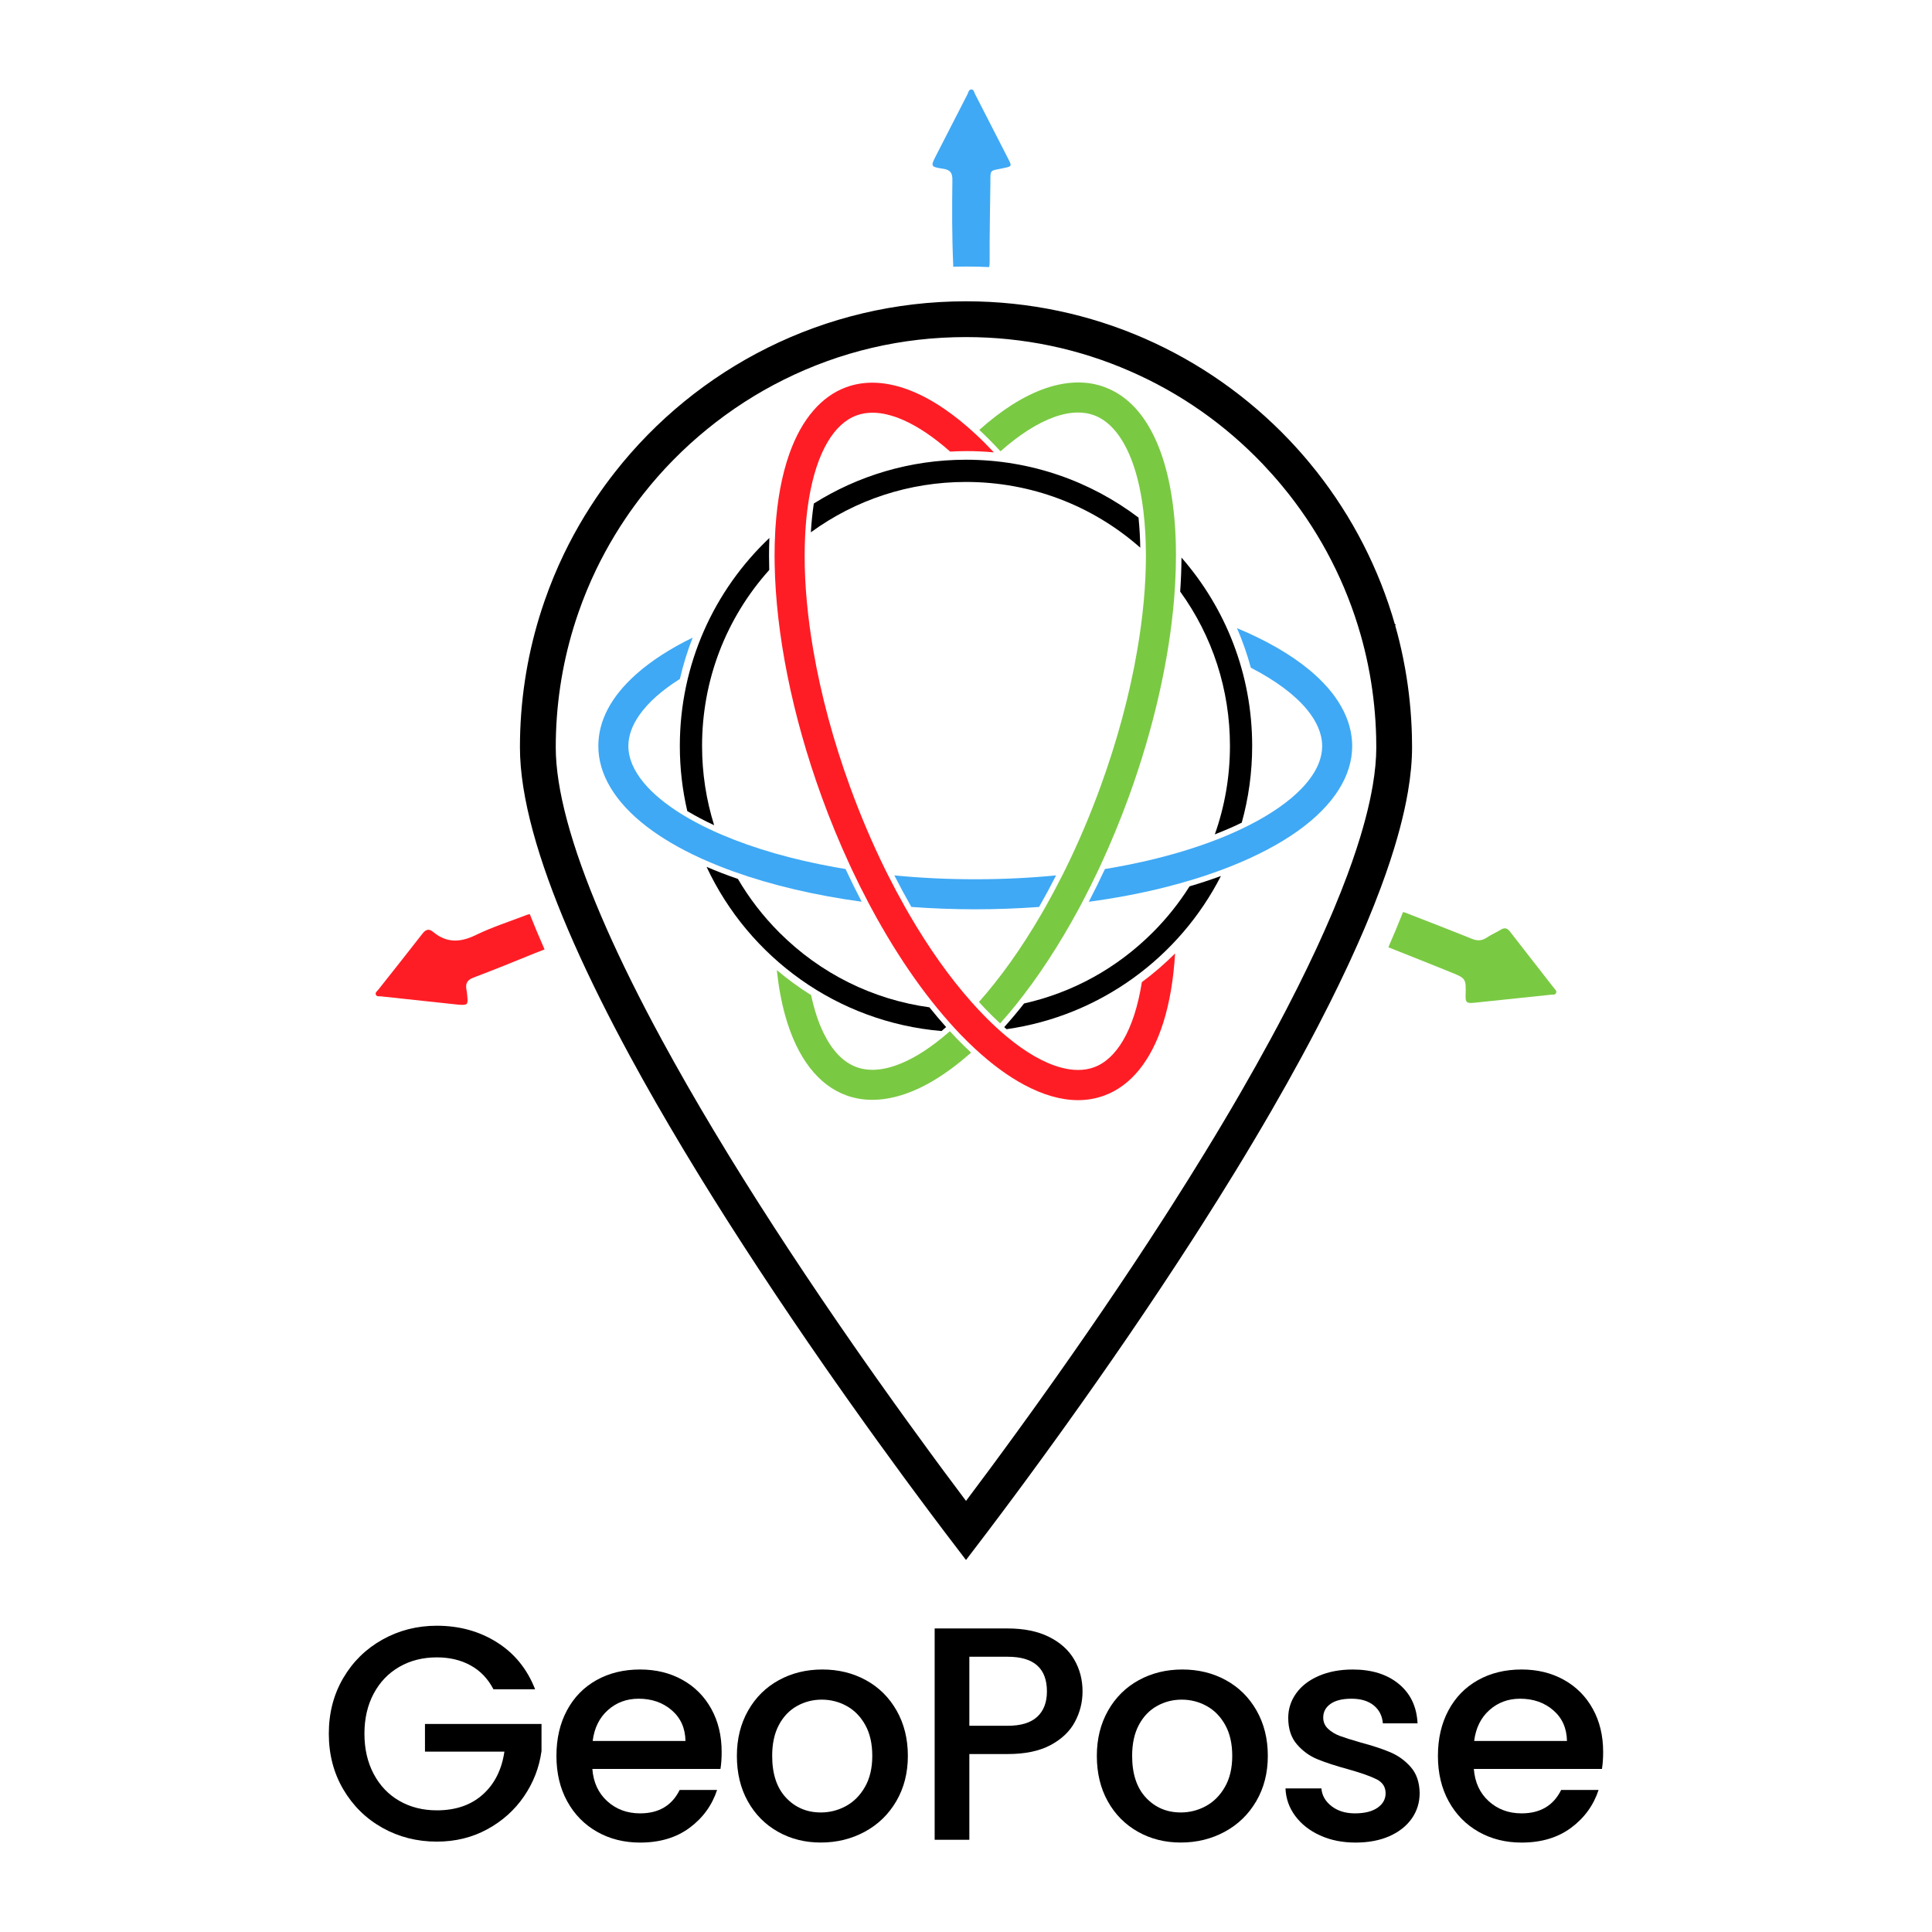 <?xml version="1.0" encoding="utf-8"?>
<!-- Generator: Adobe Illustrator 27.5.0, SVG Export Plug-In . SVG Version: 6.00 Build 0)  -->
<svg version="1.1" id="Layer_1" xmlns="http://www.w3.org/2000/svg" xmlns:xlink="http://www.w3.org/1999/xlink" x="0px" y="0px"
	 viewBox="0 0 1080 1080" style="enable-background:new 0 0 1080 1080;" xml:space="preserve">
<style type="text/css">
	.st0{fill:#3FA9F5;}
	.st1{fill:#7AC943;}
	.st2{fill:#FF1D25;}
	.st3{fill:none;}
</style>
<path d="M679.09,466.43c2.22-0.86,4.39-1.75,6.52-2.66c2.95-1.26,5.8-2.56,8.53-3.89c3.8-13.66,5.83-28.05,5.83-42.92
	c0-40.31-14.92-77.13-39.52-105.27c-0.03,6.14-0.27,12.48-0.72,19c18.06,24.96,27.82,54.86,27.82,86.26
	C687.55,434.08,684.65,450.76,679.09,466.43z"/>
<path d="M637.14,298.35c-0.17-3.1-0.4-6.1-0.7-9.02c-26.82-20.29-60.22-32.34-96.44-32.34c-31.26,0-60.43,8.98-85.07,24.48
	c-0.76,5.05-1.32,10.43-1.65,16.09c25.05-18.27,55.12-28.15,86.72-28.15c36.23,0,70.47,12.98,97.41,36.73
	C637.36,303.51,637.28,300.9,637.14,298.35z"/>
<path d="M384.2,453.39c4.56,2.74,9.57,5.38,15.01,7.91c-4.44-14.16-6.75-29.07-6.75-44.34c0-36.65,13.28-71.26,37.55-98.34
	c-0.08-2.71-0.12-5.38-0.12-8.02c0-3.34,0.07-6.63,0.2-9.86c-30.82,29.16-50.06,70.44-50.06,116.22
	C380.03,429.5,381.47,441.69,384.2,453.39z"/>
<path d="M644.33,521.29c-20.05,20.05-44.84,33.61-71.86,39.65c-3.65,4.66-7.36,9.06-11.1,13.23c0.44,0.39,0.87,0.77,1.3,1.15
	c52.4-7.44,96.63-40.25,119.83-85.62c-5.61,2.05-11.46,3.98-17.53,5.77C659.15,504.72,652.25,513.38,644.33,521.29z"/>
<path d="M528.89,574.14c-3.13-3.5-6.24-7.18-9.33-11.04c-31.66-4.36-60.9-18.81-83.89-41.8c-9.09-9.09-16.84-19.16-23.17-29.97
	c-6.1-2.1-11.95-4.35-17.51-6.74c23.65,50.64,73.04,86.84,131.35,91.77C527.18,575.64,528.04,574.89,528.89,574.14z"/>
<path class="st0" d="M481.68,504.07c-3.11-5.96-6.12-12.06-9.02-18.29c-2.01-0.33-4.02-0.67-6.01-1.03
	c-23.72-4.28-44.96-10.37-63.12-18.12c-1.02-0.43-2.02-0.87-3.01-1.31c-5.5-2.45-10.6-5.03-15.29-7.71
	c-1.49-0.85-2.94-1.71-4.34-2.58c-8.85-5.5-15.97-11.37-21.04-17.49c-2.81-3.39-4.95-6.81-6.4-10.24
	c-1.45-3.43-2.19-6.87-2.19-10.27c0-5.68,2.09-11.47,6.05-17.17c4.98-7.16,12.7-13.99,22.76-20.33c1.82-7.93,4.21-15.65,7.14-23.1
	c-12.62,6.16-23.28,13.05-31.61,20.48c-7.07,6.3-12.36,12.83-15.87,19.53c-3.51,6.7-5.26,13.56-5.26,20.6
	c0,7.88,2.29,15.68,6.82,23.25c4.53,7.57,11.3,14.91,20.22,21.76c8.34,6.4,18.39,12.28,29.84,17.54c0.57,0.26,1.15,0.52,1.73,0.77
	c5.41,2.43,11.12,4.72,17.09,6.87C431.19,494.76,455.5,500.5,481.68,504.07z"/>
<path class="st0" d="M545.18,508.3c12,0,23.93-0.45,35.66-1.31c3.28-5.73,6.45-11.61,9.52-17.64c-14.7,1.43-29.81,2.16-45.18,2.16
	c-15.39,0-30.51-0.72-45.23-2.16c3.06,6.02,6.23,11.9,9.51,17.63C521.15,507.85,533.09,508.3,545.18,508.3z"/>
<path class="st0" d="M749.84,395.12c-4.01-7.16-10.01-14.12-17.92-20.65c-10.63-8.79-24.36-16.64-40.44-23.33
	c3.09,7.13,5.68,14.51,7.75,22.12c13.75,7.1,24.47,15.01,31.36,23.37c2.78,3.38,4.9,6.77,6.33,10.18c1.43,3.41,2.17,6.83,2.17,10.22
	c0,3.97-1,7.97-2.94,11.94c-1.94,3.97-4.81,7.92-8.57,11.83c-7,7.28-17,14.23-29.29,20.48c-1.73,0.88-3.51,1.75-5.32,2.6
	c-2,0.94-4.04,1.85-6.15,2.75c-2.97,1.27-6.04,2.49-9.18,3.67c-16.02,6.02-34.1,10.87-53.94,14.45c-2,0.36-4.02,0.7-6.04,1.04
	c-2.91,6.25-5.93,12.36-9.03,18.31c14.47-1.96,28.45-4.58,41.63-7.85c5.9-1.46,11.61-3.05,17.13-4.75
	c5.94-1.83,11.66-3.78,17.12-5.86c0.95-0.36,1.9-0.72,2.84-1.09c14.95-5.9,27.92-12.71,38.35-20.19
	c9.96-7.14,17.52-14.83,22.57-22.79c5.05-7.97,7.61-16.2,7.61-24.55C755.88,409.63,753.85,402.28,749.84,395.12z"/>
<path class="st1" d="M559.28,252.28c10.43-9.23,20.6-15.76,30.01-19.13c4.73-1.69,9.2-2.55,13.36-2.55c3.14,0,6.1,0.49,8.85,1.5
	c5.34,1.94,10.06,5.88,14.07,11.56c6.85,9.73,11.41,24.04,13.58,41.88c0.25,2.09,0.47,4.22,0.66,6.4c0.17,2.04,0.32,4.11,0.44,6.23
	c0.19,3.53,0.28,7.14,0.31,10.81c0,0.55,0.02,1.08,0.02,1.63c0,16.4-1.64,34.19-4.89,53.06c-4.28,24.88-11.19,50.48-20.51,76.1
	c-5.81,15.96-12.33,31.3-19.5,45.88c-0.54,1.11-1.09,2.2-1.65,3.3c-3.04,6.05-6.19,11.96-9.44,17.73c-0.62,1.09-1.24,2.18-1.87,3.26
	c-0.25,0.44-0.5,0.88-0.75,1.31c-10.97,18.83-22.64,35.23-34.74,48.85c0.69,0.75,1.37,1.5,2.06,2.24c0.55,0.59,1.1,1.16,1.65,1.74
	c2.73,2.85,5.45,5.52,8.14,8c2.91-3.24,5.8-6.63,8.66-10.18c12.44-15.44,24.4-33.68,35.35-53.97c0.6-1.11,1.19-2.23,1.78-3.35
	c3.12-5.91,6.15-11.99,9.09-18.21c0.53-1.13,1.06-2.26,1.59-3.4c5.54-12,10.71-24.52,15.42-37.45
	c13.78-37.84,22.56-76.29,25.4-111.13c0.21-2.55,0.37-5.05,0.51-7.54c0.32-5.61,0.49-11.08,0.49-16.38c0-0.76-0.02-1.49-0.03-2.25
	c-0.01-1.21-0.01-2.42-0.04-3.61c-0.49-21.48-3.74-40.09-9.56-54.73c-3.5-8.8-7.83-16-12.93-21.59c-5.1-5.59-10.94-9.58-17.56-11.99
	c-4.58-1.67-9.42-2.5-14.51-2.5c-11.36,0-23.93,4.16-37.04,12.51c-6.06,3.86-12.17,8.57-18.26,14.02
	C551.4,244.03,555.35,248.01,559.28,252.28z"/>
<path class="st1" d="M535,580.73c-1.27-1.31-2.54-2.66-3.8-4.04c-0.07-0.08-0.15-0.16-0.22-0.24c-0.08,0.07-0.16,0.15-0.25,0.22
	c-1.37,1.2-2.73,2.36-4.09,3.47c-8.92,7.28-17.59,12.52-25.71,15.39c-4.68,1.66-9.1,2.5-13.23,2.5c-3.14,0-6.1-0.49-8.85-1.49
	c-3.73-1.36-7.15-3.67-10.22-6.85c-3.07-3.18-5.79-7.22-8.19-12.1c-2.94-6-5.29-13.19-7.03-21.32c-6.73-4.2-13.14-8.88-19.17-13.98
	c0.98,9.23,2.55,17.77,4.7,25.47c3.3,11.8,7.94,21.54,13.7,29.01c5.76,7.47,12.62,12.69,20.47,15.55c4.56,1.66,9.41,2.49,14.5,2.49
	c10.4,0,21.82-3.48,33.69-10.45c7.14-4.2,14.35-9.56,21.53-15.95C540.22,585.98,537.61,583.42,535,580.73z"/>
<path class="st2" d="M627.84,581.54c-2.23,3.8-4.71,6.98-7.43,9.52c-2.73,2.53-5.71,4.41-8.91,5.57c-2.74,1-5.7,1.49-8.84,1.49
	c-2.97,0-6.1-0.44-9.36-1.3c-9.58-2.53-19.98-8.54-30.77-17.56c-1.84-1.54-3.69-3.16-5.54-4.87c-3.3-3.03-6.63-6.34-9.97-9.91
	c-0.04-0.05-0.09-0.09-0.13-0.14c-0.58-0.63-1.17-1.26-1.75-1.9c-0.7-0.76-1.39-1.54-2.09-2.32
	c-12.08-13.61-23.71-29.97-34.65-48.75c-0.27-0.47-0.54-0.95-0.81-1.42c-0.63-1.08-1.25-2.17-1.87-3.26
	c-3.25-5.76-6.4-11.67-9.43-17.72c-0.55-1.1-1.1-2.2-1.64-3.3c-7.15-14.55-13.65-29.86-19.45-45.78
	c-9.32-25.62-16.22-51.22-20.51-76.1c-3.25-18.88-4.89-36.66-4.89-53.06c0-3.66,0.1-7.23,0.26-10.75c0.03-0.56,0.04-1.14,0.07-1.7
	c0.28-5.09,0.73-9.95,1.35-14.57c0.24-1.81,0.51-3.59,0.8-5.33c2.13-12.58,5.58-23.17,10.32-31.21c2.22-3.77,4.69-6.92,7.4-9.43
	c2.71-2.51,5.68-4.37,8.86-5.53c2.76-1.01,5.74-1.5,8.88-1.5c5.34,0,11.15,1.42,17.4,4.18c8.24,3.65,17.04,9.63,26.01,17.56
	c0.15-0.01,0.31-0.01,0.46-0.02c0.49-0.03,0.97-0.04,1.46-0.07c0.74-0.03,1.48-0.08,2.22-0.1c1.71-0.06,3.43-0.09,5.16-0.09
	c5.11,0,10.15,0.25,15.14,0.71c-0.03-0.03-0.06-0.06-0.09-0.1c-3.45-3.68-6.9-7.12-10.36-10.32c-5.76-5.33-11.52-9.97-17.21-13.86
	c-14.31-9.79-28-14.68-40.28-14.68c-5.08,0-9.93,0.83-14.53,2.5c-6.95,2.53-13.16,6.96-18.52,13.18
	c-5.36,6.22-9.84,14.24-13.28,23.9c-4.24,11.92-6.84,26.03-7.85,41.71c-0.05,0.84-0.1,1.7-0.14,2.55
	c-0.22,4.18-0.34,8.46-0.34,12.84c0,1.56,0.02,3.14,0.05,4.73c0.68,38.68,9.67,84.42,26.37,130.31
	c4.66,12.82,9.82,25.31,15.38,37.35c0.52,1.13,1.04,2.27,1.57,3.4c2.92,6.2,5.96,12.27,9.08,18.19c0.59,1.12,1.19,2.24,1.79,3.36
	c7.56,14.02,15.66,27.18,24.16,39.17c4.15,5.86,8.36,11.38,12.6,16.55c2.39,2.92,4.79,5.72,7.2,8.42c0.7,0.78,1.39,1.55,2.09,2.31
	c0.78,0.85,1.56,1.68,2.34,2.51c0.53,0.57,1.07,1.14,1.61,1.7c2.63,2.72,5.27,5.3,7.91,7.74c9.14,8.46,18.27,15.19,27.16,19.97
	c10.8,5.81,20.93,8.68,30.29,8.68c5.1,0,9.98-0.85,14.65-2.55c7.4-2.7,13.95-7.52,19.52-14.36c5.57-6.84,10.15-15.72,13.53-26.44
	c3.55-11.24,5.73-24.28,6.59-38.65c-5.78,5.78-11.99,11.14-18.57,16.02C636.23,562.14,632.72,573.21,627.84,581.54z"/>
<path class="st3" d="M540,167.54c-137.71,0-249.34,111.64-249.34,249.34c0,122.98,201.76,392.38,249.34,454.28
	c47.59-61.9,249.34-331.3,249.34-454.28C789.34,279.18,677.71,167.54,540,167.54z"/>
<g>
	<path class="st2" d="M294.4,511.46c-9.51,3.67-19.3,6.79-28.44,11.24c-8.69,4.23-16.32,4.52-23.87-1.78c-2.39-2-4.14-1.32-6,1.08
		c-8.12,10.48-16.4,20.83-24.61,31.24c-0.67,0.85-1.96,1.62-1.32,2.91c0.52,1.05,1.81,0.71,2.78,0.82
		c14.44,1.56,28.88,3.11,43.31,4.65c5.2,0.34,5.43,0.11,4.94-5.1c-0.11-1.14-0.24-2.28-0.45-3.41c-0.62-3.37,0.46-5.33,3.92-6.63
		c11.45-4.32,22.79-8.91,34.12-13.55c2.45-1,4.28-1.66,5.63-2.2c-2.96-6.74-5.72-13.32-8.26-19.72
		C295.56,511.1,294.97,511.24,294.4,511.46z"/>
	<path class="st1" d="M868.61,552.24c-8.13-10.48-16.34-20.9-24.45-31.39c-1.51-1.95-2.97-2.51-5.18-1.16
		c-2.61,1.59-5.46,2.81-8,4.5c-2.73,1.81-5.23,1.81-8.24,0.59c-11.94-4.84-23.97-9.45-35.97-14.14c-0.82-0.32-1.62-0.65-2.46-0.81
		c-2.52,6.39-5.26,12.96-8.2,19.68c0.3,0.14,0.61,0.27,0.93,0.4c11.16,4.37,22.27,8.9,33.4,13.35c9.1,3.64,9.1,3.63,8.85,13.15
		c-0.11,4.05,0.56,4.58,5.14,4.1c14.2-1.49,28.39-2.97,42.59-4.46c0.98-0.1,2.24,0.21,2.78-0.84
		C870.47,553.93,869.26,553.08,868.61,552.24z"/>
	<path class="st0" d="M552.93,149.3c0.21-0.84,0.3-1.82,0.29-2.95c-0.11-14.52,0.25-29.03,0.4-43.55c0.09-8.34-0.72-7.13,7.43-8.84
		c4.63-0.97,4.69-0.98,2.47-5.34c-6.13-12.03-12.29-24.05-18.47-36.06c-0.5-0.98-0.72-2.53-2-2.55c-1.55-0.03-1.71,1.69-2.26,2.75
		c-5.85,11.32-11.65,22.66-17.44,34.01c-3.19,6.26-3.21,6.48,3.81,7.55c3.91,0.6,5.27,2.16,5.23,6.2
		c-0.19,15.66-0.26,31.33,0.44,46.99c0.02,0.52,0.01,1.05,0.02,1.58c2.38-0.06,4.76-0.1,7.14-0.1
		C544.33,148.99,548.64,149.09,552.93,149.3z"/>
</g>
<path d="M756.31,292.78c2,3.48,3.92,7.01,5.76,10.6C760.23,299.79,758.31,296.26,756.31,292.78z"/>
<path d="M785.45,372.75c2.19,12.28,3.49,24.87,3.81,37.7C788.94,397.62,787.64,385.03,785.45,372.75z"/>
<path d="M720.39,244.76c0.13,0.13,0.25,0.27,0.38,0.4C720.65,245.03,720.52,244.89,720.39,244.76z"/>
<path d="M789.34,416.89c0-2.15-0.03-4.3-0.08-6.44C789.32,412.59,789.34,414.74,789.34,416.89L789.34,416.89z"/>
<path d="M301.46,344.09c0.94-3.09,1.95-6.16,3.01-9.2C303.41,337.93,302.41,341,301.46,344.09z"/>
<path d="M779.89,348.63c1.68,5.92,3.15,11.92,4.39,18.01C783.03,360.55,781.57,354.54,779.89,348.63z"/>
<path d="M772.05,325.46c2.98,7.55,5.6,15.28,7.84,23.17C777.65,340.74,775.03,333.01,772.05,325.46z"/>
<path d="M736.16,262.95c4.94,6.28,9.58,12.8,13.9,19.55C745.74,275.75,741.1,269.23,736.16,262.95z"/>
<path d="M731.81,257.58c1.47,1.77,2.93,3.56,4.35,5.37C734.74,261.13,733.28,259.35,731.81,257.58z"/>
<path d="M540,188.43c31.91,0,62.79,6.42,91.77,19.09c28,12.24,52.96,29.71,74.16,51.93l0.08,0.09l0.27,0.29
	c3.46,3.65,6.88,7.49,10.15,11.43c1.51,1.82,2.82,3.44,4.01,4.94c4.53,5.77,8.83,11.82,12.79,17.98c1.98,3.09,3.91,6.27,5.75,9.46
	c1.84,3.19,3.62,6.47,5.29,9.75c3.38,6.59,6.46,13.42,9.18,20.31c2.74,6.95,5.16,14.11,7.2,21.29c1.55,5.44,2.9,11.01,4.04,16.56
	c0.38,1.85,0.74,3.74,1.08,5.62c2.03,11.38,3.21,23.05,3.51,34.69c0.05,1.97,0.08,3.96,0.08,5.93c0,6.39-0.67,13.56-1.99,21.33
	c-0.5,2.92-1.1,5.98-1.78,9.09c-1.36,6.18-3.11,12.8-5.2,19.68c-0.69,2.27-1.43,4.61-2.2,6.95c-0.76,2.33-1.58,4.72-2.42,7.12
	c-0.84,2.39-1.72,4.84-2.63,7.28c-2.25,6.04-4.76,12.38-7.46,18.84c-0.54,1.28-1.08,2.57-1.64,3.87c-1.09,2.55-2.24,5.18-3.41,7.82
	c-1.16,2.6-2.36,5.27-3.58,7.93c-0.61,1.33-1.23,2.66-1.85,4c-3.07,6.57-6.38,13.4-9.84,20.32c-2.04,4.06-4.17,8.23-6.34,12.41
	c-1.42,2.74-2.9,5.55-4.39,8.34c-1.47,2.77-2.99,5.59-4.51,8.39c-5.18,9.54-10.76,19.5-16.59,29.59c-1.62,2.81-3.29,5.66-4.94,8.49
	c-1.66,2.83-3.33,5.66-5.02,8.48c-1.68,2.83-3.38,5.65-5.08,8.47c-1.7,2.82-3.42,5.64-5.14,8.45c-5.84,9.54-12,19.4-18.32,29.31
	c-1.76,2.76-3.53,5.52-5.3,8.26c-20.93,32.48-44.26,66.71-69.34,101.76c-1.57,2.2-3.13,4.37-4.67,6.5
	c-5.09,7.08-10.29,14.23-15.45,21.26c-1.4,1.91-2.77,3.78-4.12,5.61c-1.35,1.83-2.68,3.63-3.98,5.39
	c-4.36,5.89-8.44,11.35-12.16,16.29c-3.72-4.95-7.8-10.41-12.16-16.29c-1.3-1.76-2.63-3.55-3.98-5.39c-1.35-1.83-2.73-3.7-4.12-5.61
	c-4.39-5.98-8.82-12.06-13.15-18.07c-2.28-3.16-4.6-6.39-6.96-9.69c-3.22-4.5-6.46-9.06-9.63-13.53c-2.45-3.47-4.93-6.99-7.44-10.57
	c-1.67-2.39-3.36-4.8-5.05-7.24c-12.76-18.35-25.08-36.56-36.61-54.1c-2.68-4.07-5.36-8.18-7.97-12.21
	c-2.68-4.13-5.35-8.29-7.95-12.37c-0.88-1.38-1.76-2.77-2.64-4.15c-4.48-7.06-8.88-14.1-13.09-20.94c-0.86-1.4-1.73-2.81-2.59-4.22
	c-5.26-8.6-10.39-17.15-15.24-25.41c-2.51-4.27-4.99-8.55-7.38-12.73c-4.94-8.62-9.7-17.15-14.15-25.35
	c-1.52-2.8-3.03-5.62-4.51-8.39c-11.57-21.76-21.46-42.22-29.4-60.81c-16.8-39.31-25.32-70.99-25.32-94.16
	c0-22.8,3.34-45.33,9.94-66.97c0.84-2.76,1.77-5.61,2.76-8.46c2.87-8.24,6.2-16.31,9.9-23.99c3.2-6.63,6.76-13.19,10.59-19.49
	c1.9-3.13,3.91-6.26,5.97-9.31c3.08-4.55,6.36-9.05,9.75-13.37c21.01-26.74,48.17-48.85,78.52-63.93
	C469.9,196.45,504.19,188.43,540,188.43 M540,168.43c-79.61,0-150.51,37.31-196.16,95.4c-3.7,4.71-7.24,9.56-10.6,14.53
	c-2.24,3.32-4.4,6.69-6.49,10.12c-4.16,6.85-8.01,13.93-11.51,21.19c-4.07,8.44-7.66,17.16-10.77,26.1
	c-1.06,3.04-2.06,6.11-3.01,9.2c-7.02,23.03-10.81,47.47-10.81,72.8c0,27.86,10.36,63.24,26.93,102.02
	c8.57,20.06,18.81,41.03,30.13,62.33c1.51,2.84,3.04,5.69,4.59,8.54c4.64,8.56,9.45,17.15,14.38,25.76c2.47,4.3,4.96,8.6,7.49,12.9
	c5.05,8.6,10.2,17.19,15.43,25.73c0.87,1.42,1.74,2.84,2.62,4.27c4.37,7.1,8.79,14.16,13.23,21.17c0.89,1.4,1.78,2.8,2.67,4.19
	c2.67,4.19,5.35,8.35,8.03,12.49c2.68,4.14,5.36,8.25,8.04,12.32c12.5,19.03,24.96,37.36,36.9,54.54c1.71,2.45,3.4,4.88,5.09,7.29
	c2.53,3.61,5.02,7.16,7.49,10.65c3.29,4.65,6.52,9.2,9.69,13.63c2.38,3.32,4.72,6.57,7.01,9.75c4.59,6.36,9.02,12.44,13.24,18.2
	c1.41,1.92,2.79,3.8,4.15,5.65c1.36,1.85,2.7,3.65,4.01,5.42c11.8,15.93,21.54,28.73,28.23,37.44c6.69-8.7,16.43-21.51,28.23-37.44
	c1.31-1.77,2.65-3.58,4.01-5.42c1.36-1.85,2.75-3.73,4.15-5.65c4.93-6.71,10.13-13.87,15.55-21.4c1.55-2.15,3.12-4.34,4.7-6.55
	c21.39-29.88,45.8-65.18,69.89-102.57c1.78-2.77,3.57-5.55,5.35-8.34c6.23-9.77,12.42-19.67,18.52-29.63
	c1.74-2.85,3.48-5.7,5.2-8.55c1.72-2.86,3.44-5.72,5.14-8.58c1.7-2.86,3.4-5.73,5.08-8.59c1.68-2.87,3.35-5.73,5.01-8.6
	c5.8-10.04,11.44-20.08,16.85-30.06c1.55-2.85,3.08-5.7,4.59-8.54c1.51-2.84,3-5.68,4.47-8.5c2.21-4.24,4.36-8.47,6.47-12.67
	c3.51-7.01,6.88-13.95,10.09-20.82c0.64-1.37,1.28-2.74,1.9-4.11c1.26-2.73,2.48-5.45,3.69-8.16c1.2-2.71,2.37-5.4,3.52-8.07
	c0.57-1.34,1.14-2.67,1.69-4c2.78-6.64,5.38-13.18,7.76-19.6c0.95-2.57,1.87-5.11,2.76-7.63c0.88-2.52,1.73-5.03,2.55-7.5
	c0.81-2.48,1.59-4.93,2.33-7.37c2.22-7.3,4.1-14.37,5.6-21.19c0.75-3.41,1.41-6.76,1.97-10.04c1.49-8.74,2.28-17,2.28-24.69
	c0-2.15-0.03-4.3-0.08-6.44c-0.33-12.83-1.62-25.42-3.81-37.7c-0.37-2.05-0.76-4.08-1.17-6.11c-1.25-6.09-2.71-12.09-4.39-18.01
	c-2.24-7.89-4.86-15.62-7.84-23.17c-2.98-7.55-6.31-14.92-9.98-22.09c-1.84-3.58-3.76-7.12-5.76-10.6c-2-3.48-4.08-6.91-6.25-10.28
	c-4.32-6.74-8.96-13.27-13.9-19.55c-1.42-1.81-2.88-3.6-4.35-5.37c-3.54-4.26-7.22-8.4-11.04-12.42c-0.13-0.13-0.25-0.27-0.38-0.4
	C674.99,198.07,610.96,168.43,540,168.43L540,168.43z"/>
<g>
	<path d="M275.84,944.32c-3.06-5.89-7.31-10.34-12.76-13.34c-5.44-3-11.74-4.5-18.88-4.5c-7.82,0-14.8,1.76-20.92,5.27
		c-6.12,3.51-10.92,8.5-14.37,14.96c-3.46,6.46-5.19,13.94-5.19,22.44s1.73,16.01,5.19,22.53c3.46,6.52,8.25,11.53,14.37,15.04
		c6.12,3.51,13.1,5.27,20.92,5.27c10.55,0,19.11-2.95,25.68-8.84c6.58-5.89,10.6-13.88,12.08-23.97h-44.4V963.7h65.15v15.13
		c-1.25,9.18-4.51,17.62-9.78,25.33c-5.27,7.71-12.14,13.85-20.58,18.44c-8.45,4.59-17.83,6.88-28.15,6.88
		c-11.11,0-21.26-2.58-30.45-7.73c-9.19-5.16-16.47-12.33-21.86-21.5c-5.39-9.18-8.08-19.55-8.08-31.11
		c0-11.56,2.69-21.93,8.08-31.11c5.38-9.18,12.7-16.35,21.94-21.5c9.24-5.16,19.36-7.73,30.36-7.73c12.59,0,23.78,3.09,33.59,9.26
		c9.81,6.18,16.92,14.93,21.35,26.26H275.84z"/>
	<path d="M402.74,988.86h-71.61c0.57,7.48,3.34,13.49,8.33,18.02c4.99,4.53,11.11,6.8,18.37,6.8c10.43,0,17.8-4.36,22.11-13.09
		h20.92c-2.84,8.61-7.97,15.67-15.39,21.17c-7.43,5.5-16.64,8.25-27.64,8.25c-8.96,0-16.98-2.01-24.07-6.04
		c-7.09-4.02-12.65-9.69-16.67-17c-4.03-7.31-6.04-15.78-6.04-25.42c0-9.63,1.96-18.11,5.87-25.42c3.91-7.31,9.41-12.95,16.5-16.92
		c7.09-3.97,15.22-5.95,24.41-5.95c8.84,0,16.73,1.93,23.64,5.78c6.92,3.85,12.3,9.26,16.16,16.24c3.85,6.97,5.78,14.99,5.78,24.05
		C403.42,982.85,403.19,986.03,402.74,988.86z M383.18,973.22c-0.11-7.14-2.67-12.86-7.65-17.17c-4.99-4.31-11.17-6.46-18.54-6.46
		c-6.69,0-12.42,2.12-17.18,6.38c-4.76,4.25-7.6,10-8.5,17.25H383.18z"/>
	<path d="M434.88,1023.96c-7.14-4.02-12.76-9.69-16.84-17c-4.08-7.31-6.12-15.78-6.12-25.42c0-9.52,2.1-17.96,6.29-25.33
		c4.19-7.37,9.92-13.03,17.18-17c7.26-3.97,15.36-5.95,24.32-5.95c8.96,0,17.07,1.98,24.32,5.95c7.26,3.97,12.98,9.63,17.18,17
		c4.19,7.37,6.29,15.81,6.29,25.33c0,9.52-2.16,17.96-6.46,25.33c-4.31,7.37-10.18,13.06-17.61,17.08
		c-7.43,4.02-15.62,6.04-24.58,6.04C450.02,1030,442.03,1027.99,434.88,1023.96z M472.9,1009.6c4.36-2.38,7.91-5.95,10.63-10.71
		c2.72-4.76,4.08-10.54,4.08-17.34s-1.3-12.55-3.91-17.25c-2.61-4.7-6.07-8.25-10.38-10.62c-4.31-2.38-8.96-3.57-13.95-3.57
		c-4.99,0-9.61,1.19-13.86,3.57s-7.63,5.92-10.12,10.62c-2.5,4.7-3.74,10.46-3.74,17.25c0,10.09,2.58,17.88,7.74,23.38
		c5.16,5.5,11.65,8.25,19.48,8.25C463.86,1013.17,468.53,1011.98,472.9,1009.6z"/>
	<path d="M600.89,962.51c-2.84,5.33-7.37,9.66-13.61,13c-6.24,3.34-14.23,5.01-23.98,5.01h-21.43v47.94h-19.39V910.32h40.82
		c9.07,0,16.75,1.56,23.05,4.68c6.29,3.12,11,7.34,14.12,12.67c3.12,5.33,4.68,11.28,4.68,17.85
		C605.15,951.52,603.73,957.18,600.89,962.51z M579.8,959.71c3.63-3.34,5.44-8.08,5.44-14.2c0-12.92-7.31-19.38-21.94-19.38h-21.43
		v38.59h21.43C570.67,964.72,576.17,963.05,579.8,959.71z"/>
	<path d="M636.1,1023.96c-7.14-4.02-12.76-9.69-16.84-17c-4.08-7.31-6.12-15.78-6.12-25.42c0-9.52,2.1-17.96,6.29-25.33
		c4.19-7.37,9.92-13.03,17.18-17c7.26-3.97,15.36-5.95,24.32-5.95c8.96,0,17.07,1.98,24.32,5.95c7.26,3.97,12.98,9.63,17.18,17
		c4.19,7.37,6.29,15.81,6.29,25.33c0,9.52-2.16,17.96-6.46,25.33c-4.31,7.37-10.18,13.06-17.6,17.08
		c-7.43,4.02-15.62,6.04-24.58,6.04C651.24,1030,643.25,1027.99,636.1,1023.96z M674.12,1009.6c4.36-2.38,7.91-5.95,10.63-10.71
		c2.72-4.76,4.08-10.54,4.08-17.34s-1.31-12.55-3.91-17.25c-2.61-4.7-6.07-8.25-10.38-10.62c-4.31-2.38-8.96-3.57-13.95-3.57
		c-4.99,0-9.61,1.19-13.86,3.57s-7.63,5.92-10.12,10.62c-2.5,4.7-3.74,10.46-3.74,17.25c0,10.09,2.58,17.88,7.74,23.38
		c5.16,5.5,11.65,8.25,19.48,8.25C665.08,1013.17,669.75,1011.98,674.12,1009.6z"/>
	<path d="M737.9,1026c-5.84-2.66-10.46-6.29-13.86-10.88c-3.4-4.59-5.22-9.72-5.44-15.39h20.07c0.34,3.97,2.24,7.28,5.7,9.95
		c3.46,2.66,7.79,4,13.01,4c5.44,0,9.67-1.05,12.67-3.14c3-2.1,4.51-4.79,4.51-8.08c0-3.51-1.67-6.12-5.02-7.82
		c-3.35-1.7-8.65-3.57-15.9-5.61c-7.03-1.93-12.76-3.79-17.18-5.61c-4.42-1.81-8.25-4.59-11.48-8.33
		c-3.23-3.74-4.85-8.67-4.85-14.79c0-4.99,1.47-9.55,4.42-13.69c2.95-4.14,7.17-7.39,12.67-9.77c5.5-2.38,11.82-3.57,18.97-3.57
		c10.66,0,19.25,2.69,25.77,8.08c6.52,5.38,10.01,12.72,10.46,22.01h-19.39c-0.34-4.19-2.04-7.54-5.1-10.03
		c-3.06-2.49-7.2-3.74-12.42-3.74c-5.1,0-9.01,0.96-11.74,2.89c-2.72,1.93-4.08,4.48-4.08,7.65c0,2.49,0.91,4.59,2.72,6.29
		c1.81,1.7,4.02,3.03,6.63,4c2.61,0.96,6.46,2.18,11.57,3.65c6.8,1.81,12.39,3.66,16.75,5.53c4.36,1.87,8.14,4.62,11.31,8.25
		c3.17,3.63,4.82,8.44,4.93,14.45c0,5.33-1.48,10.09-4.42,14.28c-2.95,4.19-7.12,7.48-12.5,9.86c-5.39,2.38-11.71,3.57-18.97,3.57
		C750.35,1030,743.74,1028.67,737.9,1026z"/>
	<path d="M895.5,988.86h-71.61c0.57,7.48,3.34,13.49,8.33,18.02c4.99,4.53,11.11,6.8,18.37,6.8c10.43,0,17.8-4.36,22.11-13.09h20.92
		c-2.84,8.61-7.97,15.67-15.39,21.17c-7.43,5.5-16.64,8.25-27.64,8.25c-8.96,0-16.98-2.01-24.07-6.04
		c-7.09-4.02-12.65-9.69-16.67-17c-4.03-7.31-6.04-15.78-6.04-25.42c0-9.63,1.96-18.11,5.87-25.42c3.91-7.31,9.41-12.95,16.5-16.92
		c7.09-3.97,15.22-5.95,24.41-5.95c8.84,0,16.73,1.93,23.64,5.78c6.92,3.85,12.3,9.26,16.16,16.24c3.85,6.97,5.78,14.99,5.78,24.05
		C896.18,982.85,895.95,986.03,895.5,988.86z M875.94,973.22c-0.11-7.14-2.67-12.86-7.65-17.17c-4.99-4.31-11.17-6.46-18.54-6.46
		c-6.69,0-12.42,2.12-17.18,6.38c-4.76,4.25-7.6,10-8.5,17.25H875.94z"/>
</g>
</svg>
